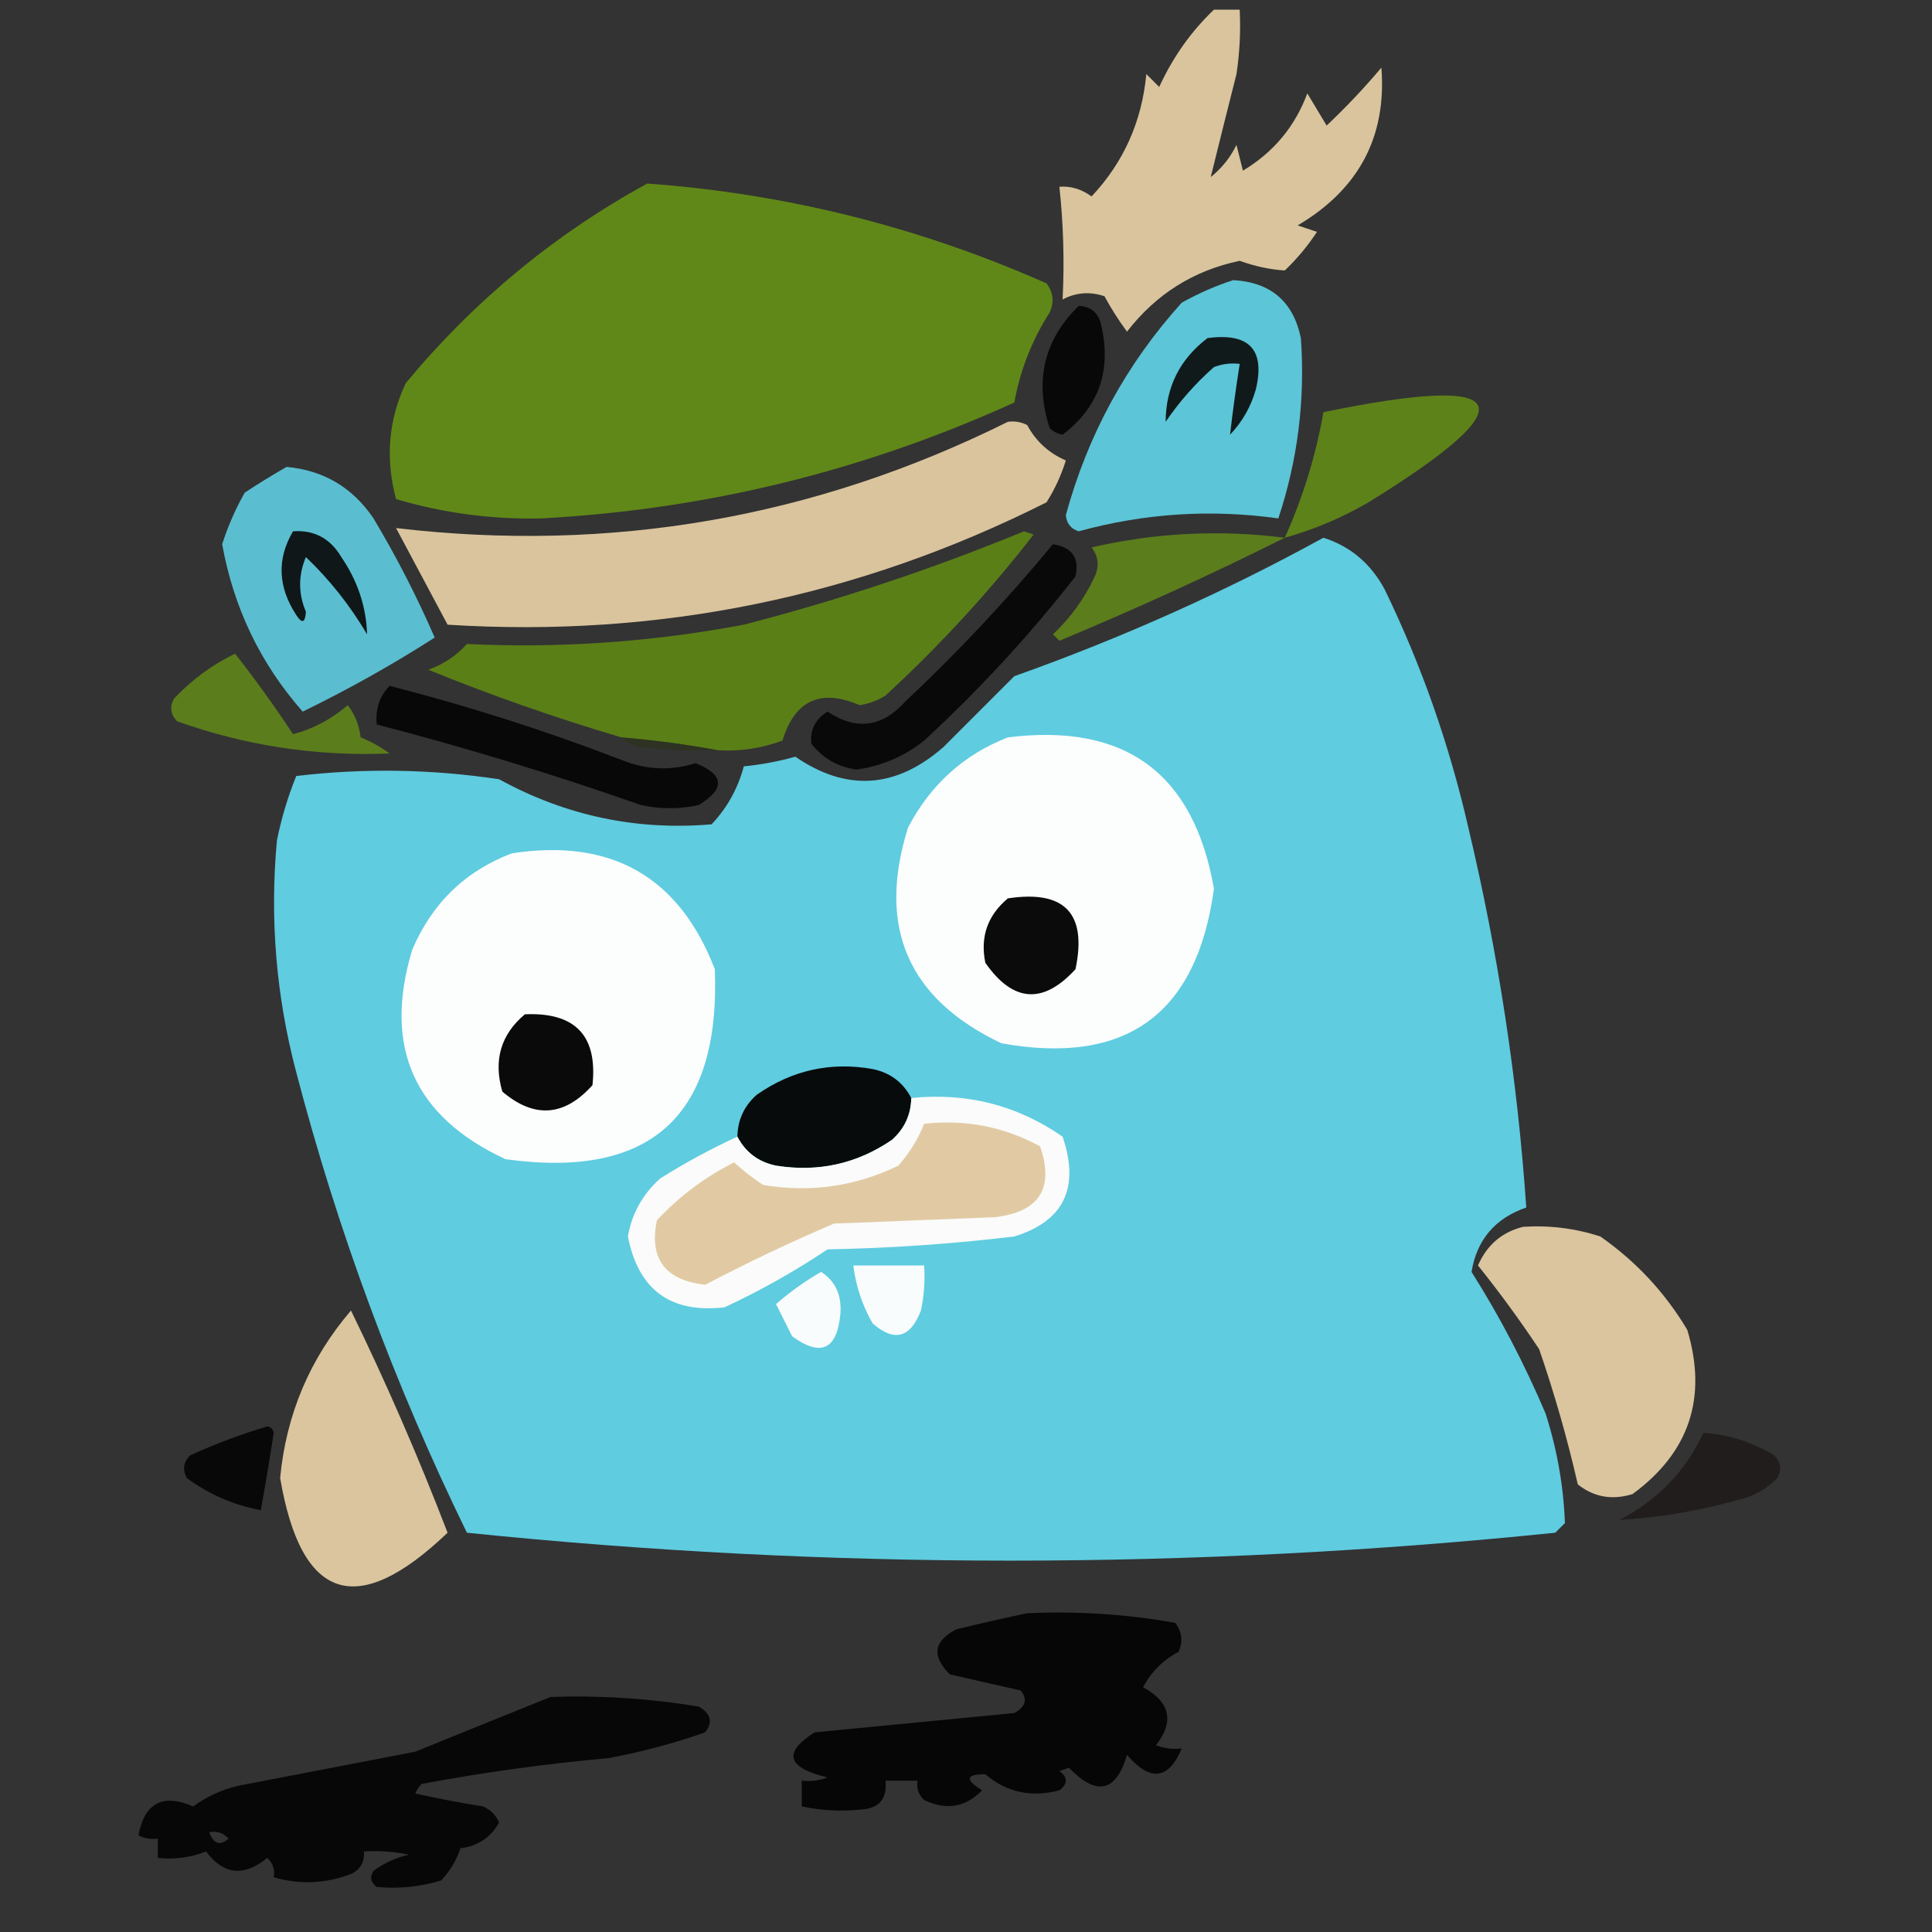 <?xml version="1.0" encoding="UTF-8"?>
<!DOCTYPE svg>
<svg xmlns="http://www.w3.org/2000/svg" version="1.1" width="300px" height="300px" style="shape-rendering:geometricPrecision; text-rendering:geometricPrecision; image-rendering:optimizeQuality; fill-rule:evenodd; clip-rule:evenodd" xmlns:xlink="http://www.w3.org/1999/xlink">
<rect width="100%" height="100%" fill="#333333" stroke="none"/>
<g><path style="opacity:0.96" fill="#e0caa1" d="M 188.5,1.5 C 189.833,1.5 191.167,1.5 192.5,1.5C 192.665,4.85 192.498,8.183 192,11.5C 190.626,16.931 189.292,22.264 188,27.5C 189.713,26.122 191.047,24.455 192,22.5C 192.333,23.833 192.667,25.167 193,26.5C 197.752,23.651 201.085,19.651 203,14.5C 204,16.167 205,17.833 206,19.5C 209.016,16.651 211.85,13.651 214.5,10.5C 215.335,21.223 211.002,29.389 201.5,35C 202.5,35.333 203.5,35.667 204.5,36C 203.072,38.185 201.405,40.185 199.5,42C 197.187,41.851 194.853,41.351 192.5,40.5C 185.351,41.996 179.517,45.662 175,51.5C 173.708,49.751 172.542,47.918 171.5,46C 169.231,45.242 167.064,45.409 165,46.5C 165.293,40.597 165.127,34.763 164.5,29C 166.256,28.86 167.922,29.36 169.5,30.5C 174.478,25.204 177.311,18.871 178,11.5C 178.667,12.167 179.333,12.833 180,13.5C 182.131,8.868 184.964,4.868 188.5,1.5 Z"/></g>
<g><path style="opacity:0.975" fill="#628a18" d="M 100.5,28.5 C 122.041,30.067 142.707,35.234 162.5,44C 163.554,45.388 163.72,46.888 163,48.5C 160.26,52.778 158.427,57.444 157.5,62.5C 134.13,73.134 109.63,79.134 84,80.5C 76.328,80.666 68.828,79.666 61.5,77.5C 59.818,71.208 60.318,65.208 63,59.5C 73.601,46.72 86.101,36.387 100.5,28.5 Z"/></g>
<g><path style="opacity:0.939" fill="#5fcee1" d="M 191.5,43.5 C 197.322,43.824 200.822,46.824 202,52.5C 202.684,62.065 201.517,71.398 198.5,80.5C 188.041,79.033 177.708,79.699 167.5,82.5C 166.28,82.113 165.613,81.28 165.5,80C 168.909,67.51 174.909,56.51 183.5,47C 186.158,45.522 188.825,44.355 191.5,43.5 Z"/></g>
<g><path style="opacity:0.836" fill="#000000" d="M 167.5,47.5 C 169.411,47.574 170.578,48.574 171,50.5C 172.625,57.559 170.625,63.225 165,67.5C 164.228,67.355 163.561,67.022 163,66.5C 160.596,59.122 162.096,52.789 167.5,47.5 Z"/></g>
<g><path style="opacity:1" fill="#111a1b" d="M 187.5,52.5 C 193.989,51.632 196.489,54.299 195,60.5C 194.222,63.184 192.889,65.517 191,67.5C 191.416,63.898 191.916,60.232 192.5,56.5C 191.127,56.343 189.793,56.51 188.5,57C 185.628,59.537 183.128,62.37 181,65.5C 181.025,60.116 183.192,55.783 187.5,52.5 Z"/></g>
<g><path style="opacity:0.903" fill="#628a17" d="M 199.5,83.5 C 202.317,77.249 204.317,70.749 205.5,64C 235.153,57.909 237.486,62.576 212.5,78C 208.365,80.403 204.032,82.237 199.5,83.5 Z"/></g>
<g><path style="opacity:0.959" fill="#e1caa1" d="M 156.5,65.5 C 157.552,65.35 158.552,65.517 159.5,66C 160.848,68.513 162.848,70.347 165.5,71.5C 164.786,73.811 163.786,75.978 162.5,78C 133.205,92.741 102.205,99.074 69.5,97C 66.833,92 64.167,87 61.5,82C 94.84,85.912 126.506,80.412 156.5,65.5 Z"/></g>
<g><path style="opacity:0.9" fill="#5fcde1" d="M 44.5,72.5 C 50.254,73.031 54.754,75.698 58,80.5C 61.557,86.448 64.724,92.614 67.5,99C 61.011,103.168 54.178,107.002 47,110.5C 40.441,103.047 36.274,94.38 34.5,84.5C 35.392,81.716 36.558,79.05 38,76.5C 40.173,75.067 42.34,73.734 44.5,72.5 Z"/></g>
<g><path style="opacity:0.846" fill="#628a18" d="M 199.5,83.5 C 188.104,89.198 176.437,94.531 164.5,99.5C 164.167,99.167 163.833,98.833 163.5,98.5C 166.248,95.919 168.414,92.919 170,89.5C 170.72,87.888 170.554,86.388 169.5,85C 179.415,82.72 189.415,82.22 199.5,83.5 Z"/></g>
<g><path style="opacity:1" fill="#0f1719" d="M 45.5,82.5 C 48.785,82.269 51.285,83.603 53,86.5C 55.533,90.203 56.867,94.203 57,98.5C 54.374,94.044 51.207,90.044 47.5,86.5C 46.306,89.32 46.306,92.153 47.5,95C 47.389,96.722 46.889,96.888 46,95.5C 43.142,91.119 42.975,86.786 45.5,82.5 Z"/></g>
<g><path style="opacity:0.976" fill="#60d0e4" d="M 205.5,83.5 C 209.67,84.826 212.837,87.492 215,91.5C 220.721,103.29 225.054,115.623 228,128.5C 232.632,147.953 235.632,167.62 237,187.5C 232.147,189.181 229.314,192.515 228.5,197.5C 232.881,204.426 236.715,211.76 240,219.5C 241.785,225.084 242.785,230.751 243,236.5C 242.5,237 242,237.5 241.5,238C 185.109,243.781 128.776,243.781 72.5,238C 61.299,215.065 52.465,191.231 46,166.5C 42.876,154.68 41.876,142.68 43,130.5C 43.692,127.064 44.692,123.73 46,120.5C 56.458,119.254 66.957,119.42 77.5,121C 87.816,126.663 98.816,128.997 110.5,128C 112.913,125.438 114.58,122.438 115.5,119C 118.224,118.73 120.891,118.23 123.5,117.5C 131.452,122.961 139.118,122.461 146.5,116C 150.167,112.333 153.833,108.667 157.5,105C 174.237,99.05 190.237,91.884 205.5,83.5 Z"/></g>
<g><path style="opacity:0.999" fill="#5a7f17" d="M 111.5,116.5 C 106.668,115.6 101.668,114.934 96.5,114.5C 86.336,111.501 76.336,108.001 66.5,104C 68.844,103.163 70.844,101.829 72.5,100C 86.909,100.691 101.242,99.691 115.5,97C 130.336,93.166 144.836,88.333 159,82.5C 159.5,82.667 160,82.833 160.5,83C 153.57,91.934 145.903,100.267 137.5,108C 136.271,108.781 134.938,109.281 133.5,109.5C 127.414,106.895 123.414,108.729 121.5,115C 118.274,116.199 114.941,116.699 111.5,116.5 Z"/></g>
<g><path style="opacity:0.816" fill="#000000" d="M 163.5,84.5 C 166.473,84.965 167.64,86.632 167,89.5C 159.903,98.6 152.069,107.1 143.5,115C 140.427,117.452 136.927,118.952 133,119.5C 130.113,119.097 127.779,117.764 126,115.5C 125.736,113.361 126.569,111.694 128.5,110.5C 132.943,113.444 136.943,112.944 140.5,109C 148.738,101.265 156.405,93.099 163.5,84.5 Z"/></g>
<g><path style="opacity:0.85" fill="#628a18" d="M 36.5,101.5 C 39.637,105.485 42.637,109.652 45.5,114C 48.549,113.222 51.382,111.722 54,109.5C 55.117,110.949 55.784,112.616 56,114.5C 57.609,115.147 59.109,115.98 60.5,117C 49.175,117.473 38.175,115.806 27.5,112C 26.483,110.951 26.316,109.784 27,108.5C 29.79,105.535 32.957,103.202 36.5,101.5 Z"/></g>
<g><path style="opacity:0.835" fill="#000000" d="M 60.5,106.5 C 72.693,109.619 84.693,113.453 96.5,118C 100.302,119.554 104.135,119.72 108,118.5C 112.485,120.31 112.652,122.477 108.5,125C 105.5,125.667 102.5,125.667 99.5,125C 86.017,120.26 72.351,116.094 58.5,112.5C 58.259,110.114 58.925,108.114 60.5,106.5 Z"/></g>
<g><path style="opacity:1" fill="#fcfdfd" d="M 156.5,114.5 C 174.711,112.225 185.378,120.058 188.5,138C 185.862,157.486 174.862,165.486 155.5,162C 140.979,155.118 136.146,143.951 141,128.5C 144.492,121.834 149.659,117.168 156.5,114.5 Z"/></g>
<g><path style="opacity:0.467" fill="#273310" d="M 96.5,114.5 C 101.668,114.934 106.668,115.6 111.5,116.5C 107.486,116.666 103.486,116.499 99.5,116C 98.263,115.768 97.263,115.268 96.5,114.5 Z"/></g>
<g><path style="opacity:1" fill="#fcfdfd" d="M 79.5,132.5 C 94.956,130.137 105.456,136.137 111,150.5C 111.877,173.291 101.044,183.124 78.5,180C 64.293,173.416 59.46,162.583 64,147.5C 67.106,140.225 72.272,135.225 79.5,132.5 Z"/></g>
<g><path style="opacity:1" fill="#0b0b0b" d="M 156.5,139.5 C 165.328,138.161 168.828,141.827 167,150.5C 161.967,155.997 157.3,155.664 153,149.5C 152.182,145.469 153.349,142.136 156.5,139.5 Z"/></g>
<g><path style="opacity:1" fill="#0a0a0b" d="M 81.5,157.5 C 89.32,157.152 92.82,160.819 92,168.5C 87.625,173.381 82.958,173.715 78,169.5C 76.593,164.643 77.76,160.643 81.5,157.5 Z"/></g>
<g><path style="opacity:1" fill="#080b0b" d="M 141.5,170.5 C 141.451,173.099 140.451,175.266 138.5,177C 133.051,180.72 127.051,182.053 120.5,181C 117.771,180.434 115.771,178.934 114.5,176.5C 114.549,173.901 115.549,171.734 117.5,170C 122.967,166.176 128.967,164.842 135.5,166C 138.229,166.566 140.229,168.066 141.5,170.5 Z"/></g>
<g><path style="opacity:1" fill="#fafbfa" d="M 141.5,170.5 C 150.129,169.615 157.962,171.615 165,176.5C 167.698,184.454 165.198,189.621 157.5,192C 147.876,193.158 138.209,193.824 128.5,194C 123.423,197.401 118.089,200.401 112.5,203C 104.127,203.963 99.127,200.297 97.5,192C 98.102,188.467 99.769,185.467 102.5,183C 106.367,180.567 110.367,178.4 114.5,176.5C 115.771,178.934 117.771,180.434 120.5,181C 127.051,182.053 133.051,180.72 138.5,177C 140.451,175.266 141.451,173.099 141.5,170.5 Z"/></g>
<g><path style="opacity:1" fill="#e1caa3" d="M 143.5,174.5 C 149.892,173.791 155.892,174.957 161.5,178C 163.737,184.52 161.404,188.187 154.5,189C 146.167,189.333 137.833,189.667 129.5,190C 122.676,192.913 116.01,196.079 109.5,199.5C 103.267,198.785 100.767,195.452 102,189.5C 105.463,185.77 109.463,182.77 114,180.5C 115.41,181.787 116.91,182.954 118.5,184C 125.85,185.231 132.85,184.231 139.5,181C 141.232,179.028 142.565,176.861 143.5,174.5 Z"/></g>
<g><path style="opacity:0.966" fill="#e0caa2" d="M 236.5,190.5 C 240.605,190.234 244.605,190.734 248.5,192C 254.045,195.878 258.545,200.711 262,206.5C 265.156,217.033 262.322,225.533 253.5,232C 250.331,232.978 247.497,232.478 245,230.5C 243.379,223.398 241.379,216.398 239,209.5C 236.027,205.026 232.86,200.693 229.5,196.5C 230.892,193.317 233.225,191.317 236.5,190.5 Z"/></g>
<g><path style="opacity:1" fill="#f8fcfd" d="M 132.5,196.5 C 136.167,196.5 139.833,196.5 143.5,196.5C 143.663,198.857 143.497,201.19 143,203.5C 141.365,207.77 138.865,208.437 135.5,205.5C 133.895,202.686 132.895,199.686 132.5,196.5 Z"/></g>
<g><path style="opacity:1" fill="#f8fcfd" d="M 127.5,197.5 C 129.715,198.924 130.715,201.091 130.5,204C 129.98,209.583 127.48,210.75 123,207.5C 122.167,205.833 121.333,204.167 120.5,202.5C 122.724,200.566 125.058,198.899 127.5,197.5 Z"/></g>
<g><path style="opacity:0.964" fill="#e0caa2" d="M 54.5,203.5 C 59.966,214.71 64.966,226.21 69.5,238C 55.424,251.458 46.758,248.624 43.5,229.5C 44.444,219.62 48.11,210.954 54.5,203.5 Z"/></g>
<g><path style="opacity:0.835" fill="#000000" d="M 41.5,221.5 C 42.043,221.56 42.376,221.893 42.5,222.5C 41.893,226.489 41.227,230.489 40.5,234.5C 36.255,233.699 32.421,232.032 29,229.5C 28.316,228.216 28.483,227.049 29.5,226C 33.496,224.18 37.496,222.68 41.5,221.5 Z"/></g>
<g><path style="opacity:0.985" fill="#201d1c" d="M 264.5,222.5 C 268.44,222.758 272.107,223.924 275.5,226C 276.517,227.049 276.684,228.216 276,229.5C 274.2,231.317 272.034,232.484 269.5,233C 263.554,234.658 257.554,235.658 251.5,236C 257.405,232.93 261.738,228.43 264.5,222.5 Z"/></g>
<g><path style="opacity:0.882" fill="#000000" d="M 159.5,250.5 C 167.238,250.144 174.905,250.644 182.5,252C 183.554,253.388 183.72,254.888 183,256.5C 180.577,257.785 178.744,259.618 177.5,262C 181.714,264.293 182.381,267.293 179.5,271C 180.793,271.49 182.127,271.657 183.5,271.5C 181.461,276.372 178.628,276.705 175,272.5C 173.291,278.286 170.291,278.952 166,274.5C 165.5,274.667 165,274.833 164.5,275C 165.833,276 165.833,277 164.5,278C 160.114,279.149 156.28,278.316 153,275.5C 149.957,275.499 149.79,276.332 152.5,278C 149.915,280.653 146.915,281.153 143.5,279.5C 142.614,278.675 142.281,277.675 142.5,276.5C 140.833,276.5 139.167,276.5 137.5,276.5C 137.78,279.388 136.447,280.888 133.5,281C 130.493,281.301 127.493,281.135 124.5,280.5C 124.5,279.167 124.5,277.833 124.5,276.5C 125.873,276.657 127.207,276.49 128.5,276C 122.19,274.485 121.523,272.152 126.5,269C 136.833,268 147.167,267 157.5,266C 159.26,265.035 159.594,263.868 158.5,262.5C 154.845,261.668 151.179,260.835 147.5,260C 144.629,257.16 144.963,254.826 148.5,253C 152.28,252.082 155.946,251.249 159.5,250.5 Z"/></g>
<g><path style="opacity:0.857" fill="#000000" d="M 85.5,263.5 C 93.221,263.238 100.887,263.738 108.5,265C 110.394,266.079 110.727,267.413 109.5,269C 104.615,270.711 99.615,272.045 94.5,273C 84.753,273.874 75.086,275.207 65.5,277C 65.043,277.414 64.709,277.914 64.5,278.5C 67.986,279.276 71.486,279.942 75,280.5C 76.168,281.009 77.002,281.842 77.5,283C 76.193,285.324 74.193,286.657 71.5,287C 70.87,288.892 69.87,290.559 68.5,292C 65.199,292.997 61.866,293.33 58.5,293C 57.549,292.282 57.383,291.449 58,290.5C 59.648,289.283 61.481,288.45 63.5,288C 61.19,287.503 58.857,287.337 56.5,287.5C 56.64,289.124 55.973,290.29 54.5,291C 50.513,292.505 46.513,292.672 42.5,291.5C 42.719,290.325 42.386,289.325 41.5,288.5C 37.878,291.46 34.711,291.127 32,287.5C 29.619,288.435 27.119,288.768 24.5,288.5C 24.5,287.5 24.5,286.5 24.5,285.5C 23.448,285.649 22.448,285.483 21.5,285C 22.429,279.952 25.262,278.452 30,280.5C 32.528,278.655 35.361,277.488 38.5,277C 47.167,275.333 55.833,273.667 64.5,272C 71.599,269.107 78.599,266.274 85.5,263.5 Z M 32.5,284.5 C 33.675,284.281 34.675,284.614 35.5,285.5C 34.141,286.665 33.141,286.332 32.5,284.5 Z"/></g>
</svg>
